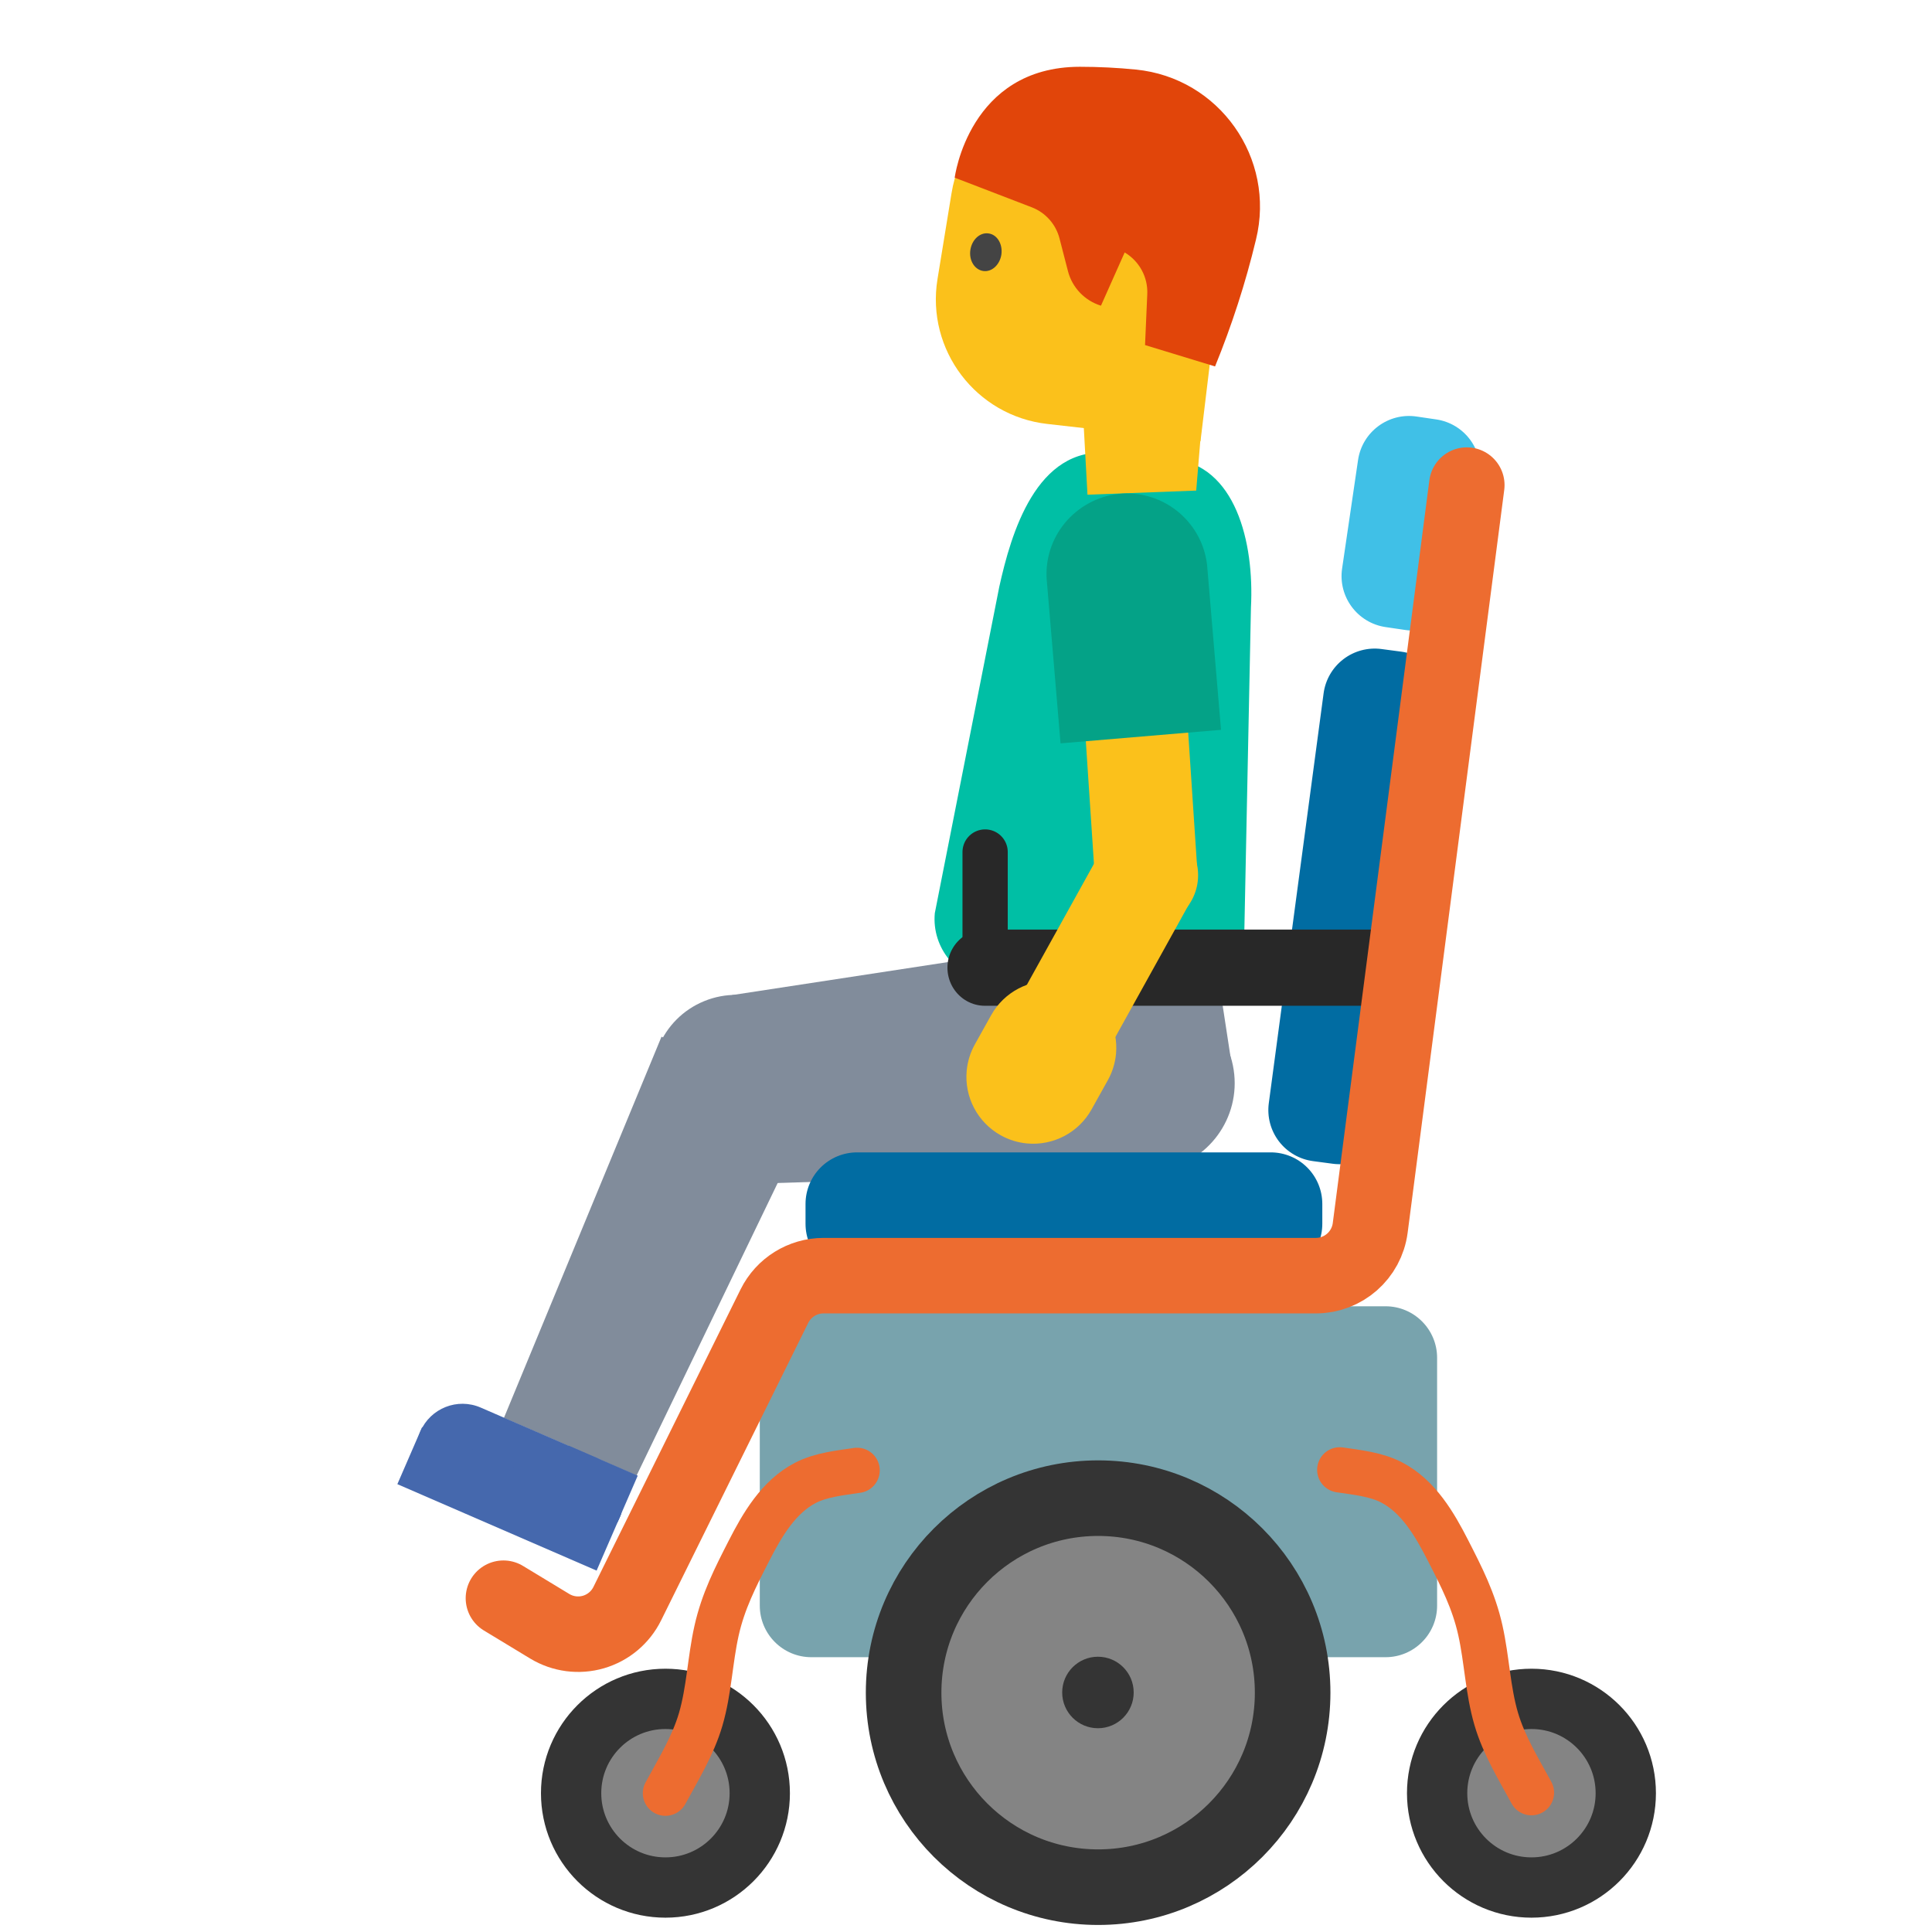 <?xml version="1.0" encoding="UTF-8" standalone="no"?>
<!DOCTYPE svg PUBLIC "-//W3C//DTD SVG 1.1//EN" "http://www.w3.org/Graphics/SVG/1.1/DTD/svg11.dtd">
<svg width="100%" height="100%" viewBox="0 0 128 128" version="1.1" xmlns="http://www.w3.org/2000/svg" xmlns:xlink="http://www.w3.org/1999/xlink" xml:space="preserve" xmlns:serif="http://www.serif.com/" style="fill-rule:evenodd;clip-rule:evenodd;stroke-linecap:round;stroke-linejoin:round;stroke-miterlimit:1.5;">
    <g transform="matrix(0.687,0.727,-0.727,0.687,73.291,-29.178)">
        <g transform="matrix(0.941,0.201,-0.201,0.941,27.819,-11.238)">
            <path d="M56.58,97.15L45.19,90.83L55.72,65.57L70.813,72.043L56.58,97.15Z" style="fill:rgb(129,140,155);fill-rule:nonzero;"/>
        </g>
        <g transform="matrix(0.921,0.637,-0.637,0.921,22.2,-54.07)">
            <circle cx="100.597" cy="62.284" r="5.219" style="fill:rgb(129,140,155);"/>
        </g>
        <g transform="matrix(1.026,0.71,-0.805,1.164,19.172,-82.362)">
            <rect x="97.204" y="60.409" width="7.987" height="8.265" style="fill:rgb(129,140,155);"/>
        </g>
    </g>
    <g transform="matrix(0.914,0.087,-0.087,0.914,21.126,-6.582)">
        <path d="M69.01,73.11L55.76,73.11C53.242,73.11 51.17,71.038 51.17,68.52L53.57,44.63C54.05,40.75 55.26,34.27 60.55,34.27L65.13,34.27C69.69,34.27 71.59,39.66 71.79,44.41L73.59,68.53C73.6,71.05 71.55,73.11 69.01,73.11Z" style="fill:#00bfa5;fill-rule:nonzero;"/>
    </g>
    <g transform="matrix(-0.455,0.755,-0.755,-0.455,140.283,67.652)">
        <g transform="matrix(0.957,-0.1,0.1,0.957,14.823,14.973)">
            <g transform="matrix(0.677,-0.736,0.736,0.677,-67.32,53.02)">
                <circle cx="51.13" cy="93.56" r="6.54" style="fill:rgb(129,140,155);"/>
            </g>
            <g transform="matrix(-0.183,-0.983,0.983,-0.183,-47.222,146.219)">
                <path d="M51.386,126.289L40.223,124.539L44.65,92.62L57.46,95.571L51.386,126.289Z" style="fill:rgb(129,140,155);fill-rule:nonzero;"/>
            </g>
        </g>
        <g transform="matrix(-0.274,-0.922,0.922,-0.274,-9.695,158.6)">
            <path d="M47.52,126.55L37.85,125.03C36.112,124.759 34.816,123.247 34.816,121.488C34.816,121.301 34.831,121.114 34.86,120.93C35.17,118.97 37,117.63 38.96,117.94L48.63,119.46C50.59,119.77 51.93,121.6 51.62,123.56C51.315,125.504 49.465,126.853 47.52,126.55Z" style="fill:rgb(69,104,173);fill-rule:nonzero;"/>
            <path d="M34.907,120.575L51.672,123.209L50.919,128L34.154,125.366L34.907,120.575Z" style="fill:rgb(69,104,173);fill-rule:nonzero;"/>
            <path d="M46.38,119.101L52.169,120.011L51.557,123.903L45.768,122.993L46.38,119.101Z" style="fill:rgb(69,104,173);fill-rule:nonzero;"/>
        </g>
    </g>
    <g transform="matrix(1.119,0,0,1.119,1.159,-5.761)">
        <g transform="matrix(1,0,0,1,0,47.318)">
            <path d="M84.051,38.224C84.051,36.538 82.684,35.171 80.998,35.171C73.539,35.171 54.461,35.171 47.002,35.171C45.316,35.171 43.949,36.538 43.949,38.224C43.949,42.159 43.949,48.959 43.949,52.894C43.949,54.58 45.316,55.948 47.002,55.948C54.461,55.948 73.539,55.948 80.998,55.948C82.684,55.948 84.051,54.58 84.051,52.894C84.051,48.959 84.051,42.159 84.051,38.224Z" style="fill:rgb(120,163,173);"/>
        </g>
        <g transform="matrix(1,0,0,1,-25.637,47.318)">
            <circle cx="64" cy="64" r="5.585" style="fill:rgb(132,132,132);stroke:rgb(52,52,52);stroke-width:3.57px;"/>
        </g>
        <g transform="matrix(2.062,0,0,2.062,-67.987,-26.602)">
            <circle cx="64" cy="64" r="5.585" style="fill:rgb(132,132,132);stroke:rgb(52,52,52);stroke-width:2.17px;"/>
        </g>
        <g transform="matrix(0.379,0,0,0.379,39.714,81.099)">
            <circle cx="64" cy="64" r="5.585" style="fill:rgb(52,52,52);"/>
        </g>
        <g transform="matrix(1,0,0,1,25.637,47.318)">
            <circle cx="64" cy="64" r="5.585" style="fill:rgb(132,132,132);stroke:rgb(52,52,52);stroke-width:3.57px;"/>
        </g>
        <g transform="matrix(1.102,0,0,0.652,-4.737,27.441)">
            <path d="M74.402,75.136C74.402,73.894 74.11,72.703 73.59,71.825C73.071,70.947 72.365,70.454 71.63,70.454C66.311,70.454 54.728,70.454 49.409,70.454C48.674,70.454 47.969,70.947 47.449,71.825C46.929,72.703 46.637,73.894 46.637,75.136C46.637,75.733 46.637,76.344 46.637,76.942C46.637,78.184 46.929,79.374 47.449,80.253C47.969,81.131 48.674,81.624 49.409,81.624C54.728,81.624 66.311,81.624 71.63,81.624C72.365,81.624 73.071,81.131 73.59,80.253C74.11,79.374 74.402,78.184 74.402,76.942C74.402,76.344 74.402,75.733 74.402,75.136Z" style="fill:rgb(1,108,162);"/>
        </g>
        <g transform="matrix(0.146,-1.092,0.646,0.086,21.359,118.361)">
            <path d="M74.402,75.136C74.402,73.894 74.11,72.703 73.59,71.825C73.071,70.947 72.365,70.454 71.63,70.454C66.311,70.454 54.728,70.454 49.409,70.454C48.674,70.454 47.969,70.947 47.449,71.825C46.929,72.703 46.637,73.894 46.637,75.136C46.637,75.733 46.637,76.344 46.637,76.942C46.637,78.184 46.929,79.374 47.449,80.253C47.969,81.131 48.674,81.624 49.409,81.624C54.728,81.624 66.311,81.624 71.63,81.624C72.365,81.624 73.071,81.131 73.59,80.253C74.11,79.374 74.402,78.184 74.402,76.942C74.402,76.344 74.402,75.733 74.402,75.136Z" style="fill:rgb(1,108,162);"/>
        </g>
        <g transform="matrix(0.066,-0.449,0.645,0.095,29.461,56.078)">
            <path d="M74.402,75.136C74.402,72.55 71.389,70.454 67.673,70.454C63.332,70.454 57.707,70.454 53.367,70.454C49.65,70.454 46.637,72.55 46.637,75.136C46.637,75.733 46.637,76.344 46.637,76.942C46.637,79.528 49.65,81.624 53.367,81.624C57.707,81.624 63.332,81.624 67.673,81.624C71.389,81.624 74.402,79.528 74.402,76.942C74.402,76.344 74.402,75.733 74.402,75.136Z" style="fill:rgb(64,192,231);"/>
        </g>
        <g transform="matrix(0.983,0,0,1,0.96,0)">
            <path d="M82.517,62.442L57.29,62.442" style="fill:none;stroke:rgb(40,40,40);stroke-width:4.51px;"/>
        </g>
        <g transform="matrix(1,0,0,1,1.758,-1.38)">
            <path d="M27.013,101.153C27.013,101.153 28.361,101.97 29.754,102.814C30.532,103.285 31.471,103.408 32.344,103.154C33.216,102.899 33.942,102.291 34.345,101.476C36.722,96.67 41.161,87.694 43.055,83.863C43.602,82.757 44.73,82.056 45.964,82.056C51.747,82.056 68.404,82.056 75.114,82.056C76.744,82.056 78.122,80.846 78.332,79.229C79.649,69.103 84.051,35.25 84.051,35.25" style="fill:none;stroke:rgb(237,108,48);stroke-width:4.47px;"/>
        </g>
        <path d="M57.29,62.442L57.29,55.594" style="fill:none;stroke:rgb(40,40,40);stroke-width:2.68px;"/>
        <g transform="matrix(1,0,0,1,-0.096,0.03)">
            <path d="M38.459,111.288C39.227,109.874 40.087,108.479 40.544,106.924C41.048,105.206 41.096,103.402 41.487,101.66C41.878,99.915 42.595,98.519 43.4,96.945C44.186,95.408 45.152,93.737 46.753,92.911C47.672,92.436 48.803,92.325 49.808,92.174" style="fill:none;stroke:rgb(237,108,48);stroke-width:2.68px;"/>
        </g>
        <g transform="matrix(-1,0,0,1,128.096,0)">
            <path d="M38.459,111.288C39.227,109.874 40.087,108.479 40.544,106.924C41.048,105.206 41.096,103.402 41.487,101.66C41.878,99.915 42.595,98.519 43.4,96.945C44.186,95.408 45.152,93.737 46.753,92.911C47.672,92.436 48.803,92.325 49.808,92.174" style="fill:none;stroke:rgb(237,108,48);stroke-width:2.68px;"/>
        </g>
    </g>
    <g transform="matrix(0.996,0.095,-0.095,0.996,4.41,-3.761)">
        <g transform="matrix(0.918,0,0,0.918,16.373,-4.391)">
            <path d="M66.9,26.13L67.03,36.35L59.25,37.39L56.22,17.31L66.9,26.13Z" style="fill:#fbc11b;fill-rule:nonzero;"/>
        </g>
        <g transform="matrix(0.914,-0.087,0.087,0.914,14.057,1.195)">
            <g>
                <path d="M68.71,16.23L66.67,33.16L55.62,31.91C50.48,31.33 46.87,26.57 47.7,21.47L48.71,15.28C49.64,9.56 55.3,5.89 60.9,7.38L63.12,7.97C66.77,8.95 69.16,12.47 68.71,16.23Z" style="fill:#fbc11b;fill-rule:nonzero;"/>
                <path d="M67.72,27.76L62.67,26.22L62.83,22.56C62.89,21.33 62.26,20.17 61.2,19.54L59.49,23.38C58.32,23.02 57.417,22.075 57.11,20.89L56.5,18.53C56.236,17.508 55.494,16.673 54.51,16.29L48.94,14.15C48.94,14.15 49.95,6.16 57.96,6.15C59.34,6.15 60.7,6.22 62,6.35C68.02,6.94 72.11,12.74 70.67,18.61C69.92,21.74 68.93,24.79 67.72,27.76Z" style="fill:#e1450a;fill-rule:nonzero;"/>
            </g>
            <path d="M52.31,19.68C52.2,20.43 51.62,20.97 51,20.88C50.38,20.79 49.96,20.12 50.07,19.37C50.18,18.62 50.76,18.08 51.38,18.17C52,18.25 52.41,18.93 52.31,19.68" style="fill:rgb(68,68,68);fill-rule:nonzero;"/>
        </g>
    </g>
    <g transform="matrix(0.996,0.095,-0.095,0.996,4.41,-3.761)">
        <g transform="matrix(0.918,0,0,0.918,16.373,-4.391)">
            <path d="M69.732,63.733L62.418,64.924L60.01,50.13L67.324,48.94L69.732,63.733Z" style="fill:#fbc11b;fill-rule:nonzero;"/>
        </g>
        <g transform="matrix(0.499,-0.771,0.771,0.499,-5.536,73.472)">
            <circle cx="66.05" cy="64.33" r="3.75" style="fill:#fbc11b;"/>
        </g>
        <g transform="matrix(0.918,0,0,0.918,16.373,-4.391)">
            <path d="M59.02,55.43L70.45,53.36L68.33,41.67C67.788,38.967 65.392,37.004 62.635,37.004C59.448,37.004 56.826,39.626 56.826,42.813C56.826,43.123 56.85,43.433 56.9,43.74L59.02,55.43Z" style="fill:rgb(4,162,135);fill-rule:nonzero;"/>
        </g>
        <g transform="matrix(0.918,0,0,0.918,16.373,-4.391)">
            <path d="M64.284,77.709L57.492,74.746L62.565,63.114L69.357,66.077L64.284,77.709Z" style="fill:#fbc11b;fill-rule:nonzero;"/>
        </g>
        <g transform="matrix(0.918,0,0,0.918,16.373,-4.391)">
            <path d="M57.4,83.98C58.012,84.25 58.674,84.389 59.342,84.389C61.249,84.389 62.984,83.256 63.75,81.51L64.72,79.3C64.99,78.688 65.129,78.026 65.129,77.358C65.129,75.451 63.996,73.716 62.25,72.95C61.638,72.68 60.976,72.541 60.308,72.541C58.401,72.541 56.666,73.674 55.9,75.42L54.93,77.63C54.661,78.241 54.522,78.902 54.522,79.57C54.522,81.477 55.654,83.212 57.4,83.98Z" style="fill:#fbc11b;fill-rule:nonzero;"/>
        </g>
    </g>
</svg>
